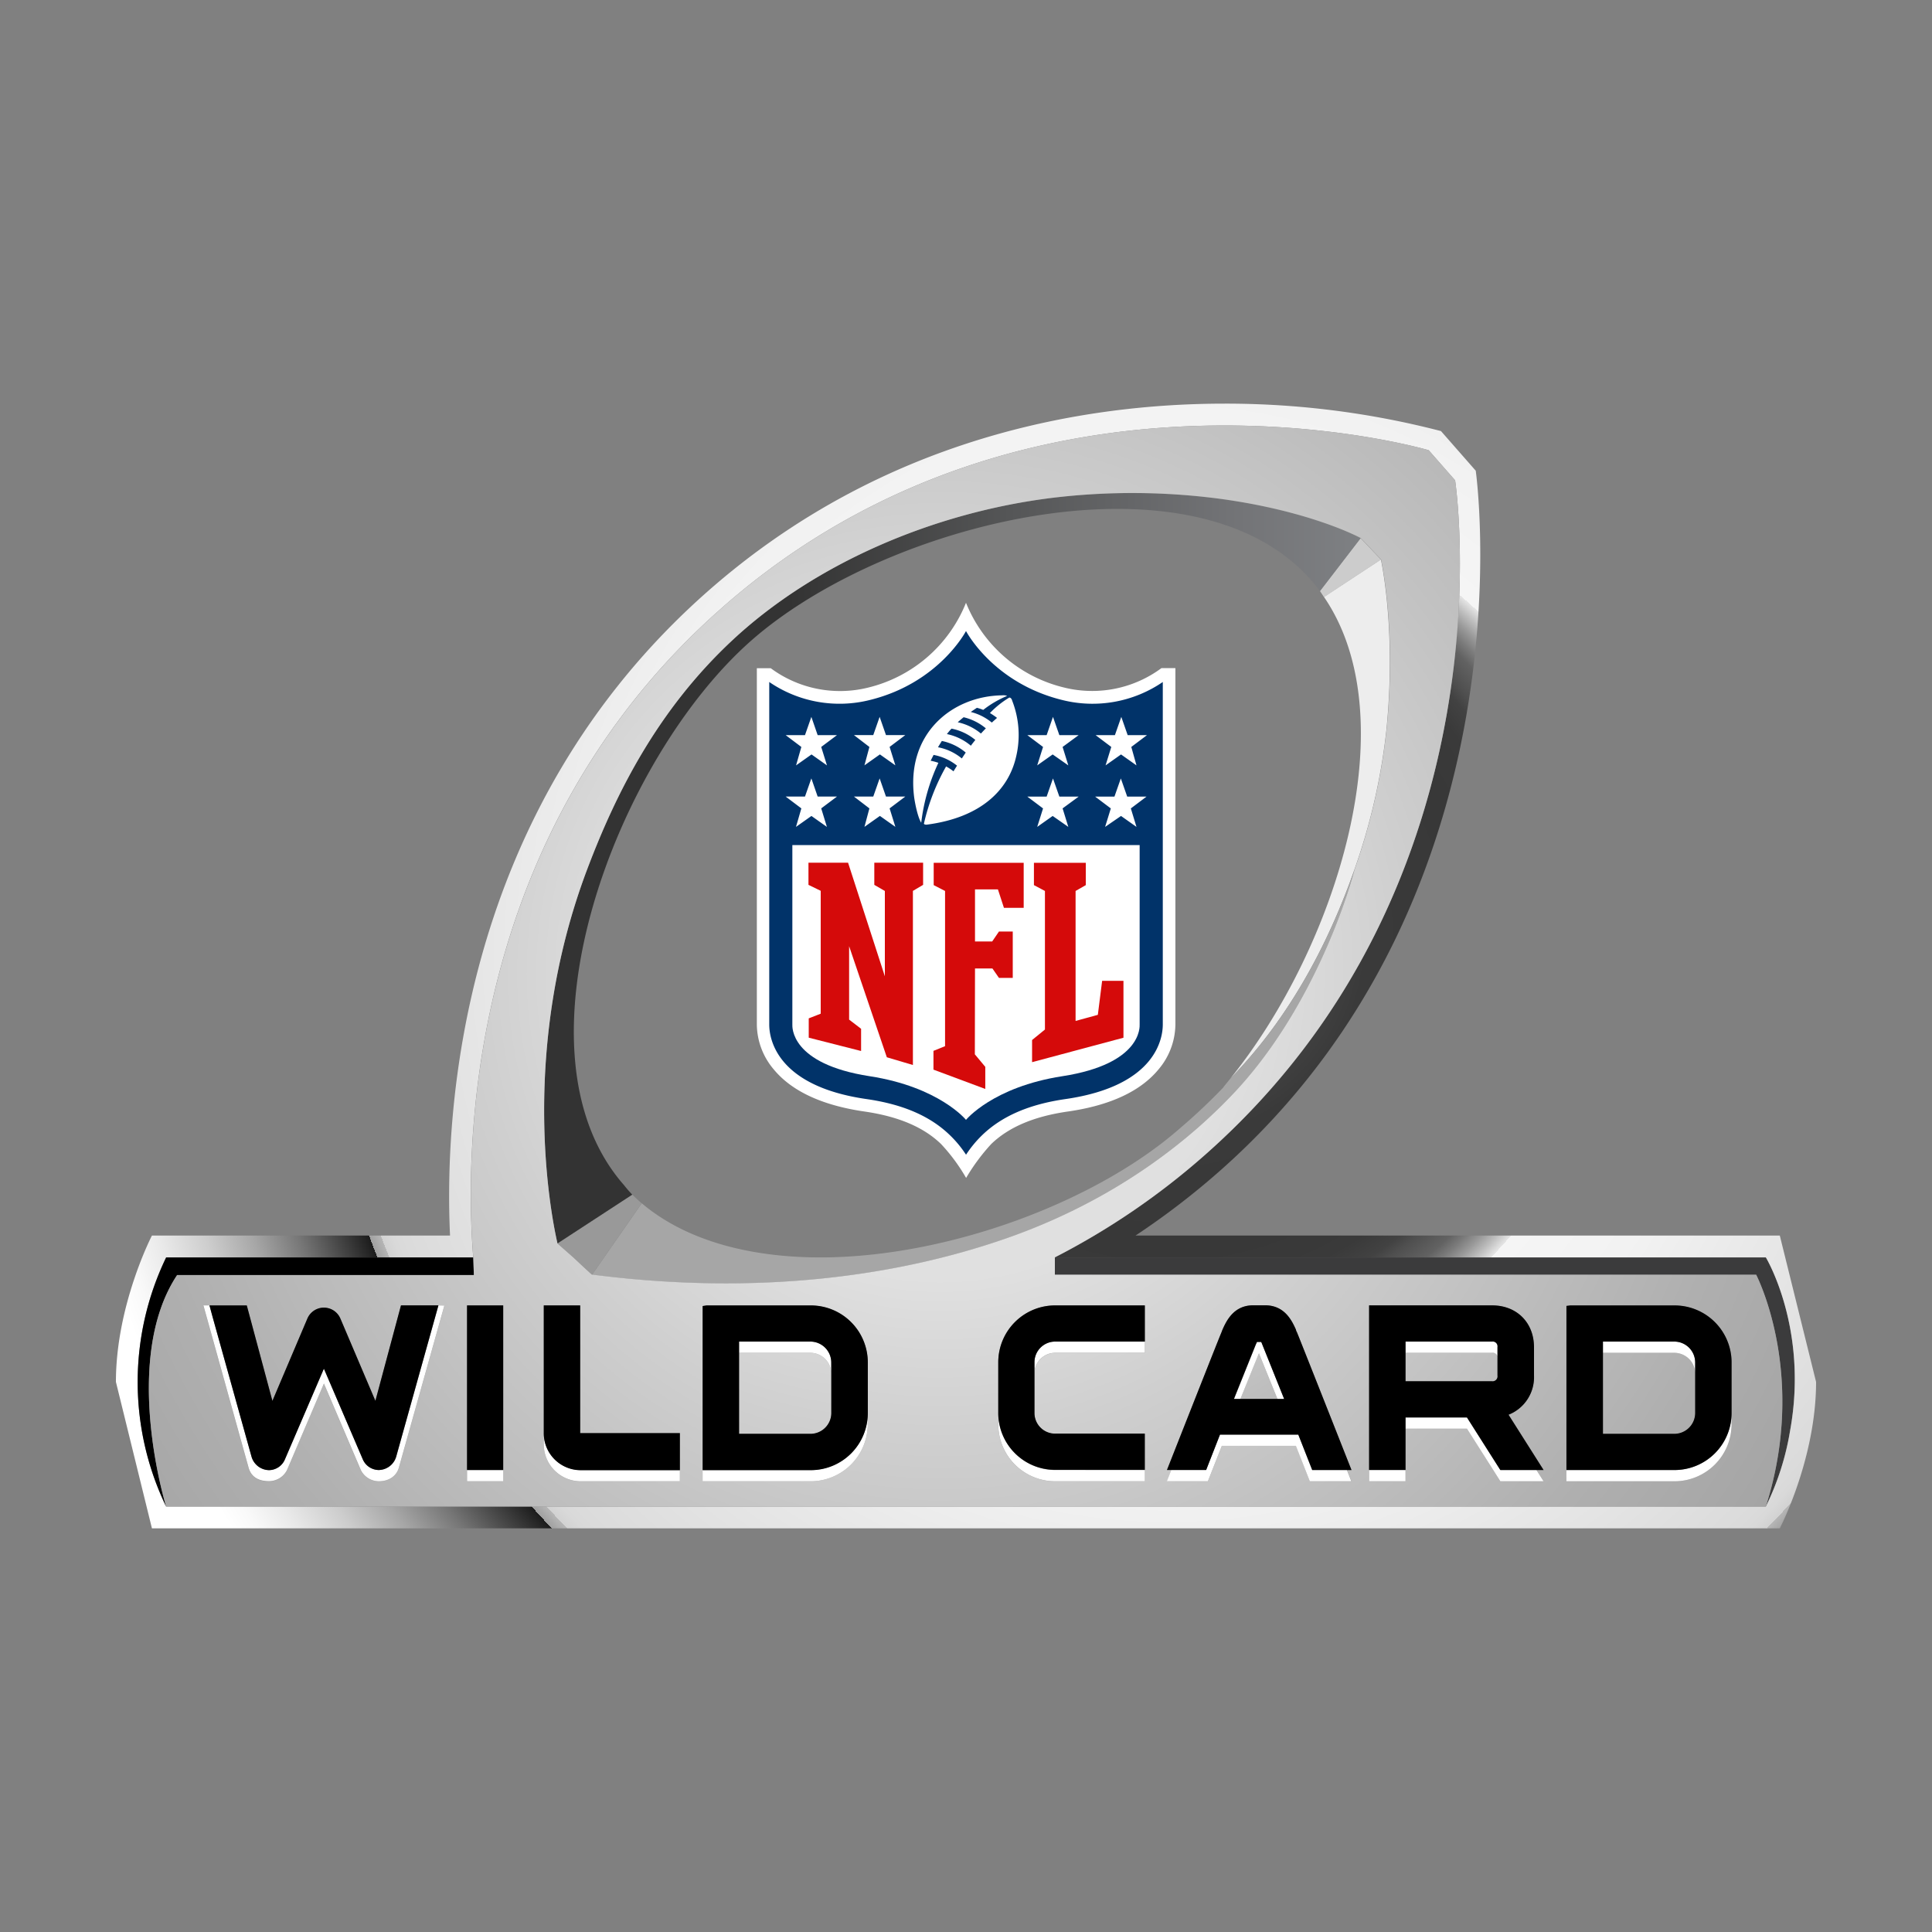<svg xmlns="http://www.w3.org/2000/svg" xmlns:xlink="http://www.w3.org/1999/xlink" viewBox="0 0 500 500"><rect x="0" y="0" width="500" height="500" fill="#808080" stroke="none"/><defs><style>.cls-1{fill:none;}.cls-2{fill:#ccc;}.cls-3{fill:#999;}.cls-4{fill:#3b3b3c;}.cls-5{fill:url(#radial-gradient);}.cls-6{fill:url(#radial-gradient-2);}.cls-7,.cls-9{fill:#fff;}.cls-8{fill:#013369;}.cls-9{isolation:isolate;}.cls-10{fill:#d50a0a;}.cls-11{fill:url(#linear-gradient);}.cls-12{fill:#ededed;}.cls-13{fill:#a6a6a6;}.cls-14{fill:url(#radial-gradient-3);}.cls-15{fill:url(#radial-gradient-4);}.cls-16{fill:url(#radial-gradient-5);}.cls-17{fill:url(#radial-gradient-6);}.cls-18{fill:url(#radial-gradient-7);}</style><radialGradient id="radial-gradient" cx="352.07" cy="139.25" r=".06" gradientUnits="userSpaceOnUse"><stop offset=".3" stop-color="#e0e0e0"/><stop offset=".35" stop-color="#d7d7d7"/><stop offset=".65" stop-color="#a4a4a4"/><stop offset=".87" stop-color="#848484"/><stop offset="1" stop-color="#787878"/></radialGradient><radialGradient id="radial-gradient-2" cx="302.03" cy="243.48" r="285.92" gradientUnits="userSpaceOnUse"><stop offset=".05" stop-color="#e8e8e8"/><stop offset=".05" stop-color="#d3d3d3"/><stop offset=".07" stop-color="#afafaf"/><stop offset=".08" stop-color="#8f8f8f"/><stop offset=".09" stop-color="#737373"/><stop offset=".11" stop-color="#5d5d5d"/><stop offset=".13" stop-color="#4c4c4c"/><stop offset=".15" stop-color="#414141"/><stop offset=".18" stop-color="#3a3a3a"/><stop offset=".28" stop-color="#383838"/><stop offset=".32" stop-color="#3a3a3a"/><stop offset=".34" stop-color="#424242"/><stop offset=".35" stop-color="#4f4f4f"/><stop offset=".37" stop-color="#626262"/><stop offset=".38" stop-color="#7b7b7b"/><stop offset=".39" stop-color="#999"/><stop offset=".4" stop-color="#bdbdbd"/><stop offset=".41" stop-color="#e5e5e5"/><stop offset=".41" stop-color="#f5f5f5"/><stop offset=".5" stop-color="#f2f2f2"/><stop offset=".74" stop-color="#dbdbdb"/><stop offset=".75" stop-color="#d9d9d9"/><stop offset=".76" stop-color="#d2d2d2"/><stop offset=".76" stop-color="#c7c7c7"/><stop offset=".76" stop-color="#b6b6b6"/><stop offset=".77" stop-color="#a0a0a0"/><stop offset=".77" stop-color="#848484"/><stop offset=".77" stop-color="#646464"/><stop offset=".77" stop-color="#404040"/><stop offset=".77" stop-color="#1c1c1c"/><stop offset=".79" stop-color="#3b3b3b"/><stop offset=".83" stop-color="#767676"/><stop offset=".87" stop-color="#a7a7a7"/><stop offset=".91" stop-color="#cdcdcd"/><stop offset=".95" stop-color="#e9e9e9"/><stop offset=".98" stop-color="#f9f9f9"/><stop offset="1" stop-color="#fff"/></radialGradient><linearGradient id="linear-gradient" x1="140.81" y1="224.7" x2="352.12" y2="224.7" gradientUnits="userSpaceOnUse"><stop offset=".3" stop-color="#333"/><stop offset=".57" stop-color="#555657"/><stop offset=".85" stop-color="#737477"/><stop offset="1" stop-color="#7e8083"/></linearGradient><radialGradient id="radial-gradient-3" cx="230.71" cy="252.09" r="256.83" gradientUnits="userSpaceOnUse"><stop offset=".3" stop-color="#e0e0e0"/><stop offset=".46" stop-color="#cfcfcf"/><stop offset=".81" stop-color="#afafaf"/><stop offset="1" stop-color="#a3a3a3"/></radialGradient><radialGradient id="radial-gradient-4" cx="257.28" cy="252.09" r="256.83" xlink:href="#radial-gradient-3"/><radialGradient id="radial-gradient-5" cx="257.28" cy="252.09" r="256.83" gradientUnits="userSpaceOnUse"><stop offset=".3" stop-color="#e0e0e0"/><stop offset=".34" stop-color="#d9d9d9"/><stop offset=".64" stop-color="#a6a6a6"/><stop offset=".87" stop-color="#868686"/><stop offset="1" stop-color="#7a7a7a"/></radialGradient><radialGradient id="radial-gradient-6" cx="243.23" cy="252.09" r="261.92" xlink:href="#radial-gradient-3"/><radialGradient id="radial-gradient-7" cx="257.28" cy="252.09" r="256.83" xlink:href="#radial-gradient-3"/></defs><title>Wild Card</title><g id="Layer_1-2"><path class="cls-1" d="M0 0h500v500h-500z"/><path class="cls-2" d="M341.78 153.22l.85 1.29h.02l14.73-9.7-5.26-5.54-10.52 13.68.18.27z"/><path class="cls-3" d="M166.05 311.41c-.7-.6-1.76-1.61-2.42-2.24l-19.36 12.63 4.09 3.6 4.85 4.49z"/><path class="cls-4" d="M457 325.41h-184v4.49h181.49s13.41 25.71 2.49 60a69.82 69.82 0 0 0 6.28-19.63c4.83-26.5-6.26-44.86-6.26-44.86z"/><path class="cls-5" d="M352 139.24h.08-.11z"/><path class="cls-6" d="M460.61 319.76h-166.74a198.26 198.26 0 0 0 21.58-16.52c82-72.18 66.47-181.42 66.47-181.42l-9-10.26a221.67 221.67 0 0 0-56-7.1c-35.86 0-88.17 8.42-133.74 48.56-64.7 56.98-68.18 135.85-66.71 166.74h-77.15s-9.32 17.99-9.32 37.88l9.32 37.89h421.29s9.39-18 9.39-37.89l-9.39-37.88zm-3.61 70.13h-414a74.2 74.2 0 0 1 0-64.48h79.47c-2.1-25.94-2.82-109 64.4-168.14 80.6-71 182.87-40.75 182.87-40.75l6.84 7.79s15.74 103.69-64.86 174.69a188.59 188.59 0 0 1-38.72 26.41h184s11.11 18.37 6.28 44.85a69.82 69.82 0 0 1-6.28 19.63z"/><path d="M45.84 330h76.79l-.15-4.57h-79.48a74.2 74.2 0 0 0 0 64.48s-11.75-37.91 2.84-59.91z"/><path class="cls-7" d="M300.58 172.91a30.13 30.13 0 0 1-25 5.07 36.59 36.59 0 0 1-25.58-21.98 36.57 36.57 0 0 1-25.54 22 30.14 30.14 0 0 1-25-5.07h-3.59v92.26a18.23 18.23 0 0 0 4.35 11.54c4.68 5.69 12.61 9.36 23.57 10.94 8.72 1.28 15.18 4 19.73 8.38a47.1 47.1 0 0 1 6.51 8.8 51.11 51.11 0 0 1 6.52-8.8c4.54-4.36 11-7.11 19.74-8.38 11-1.57 18.88-5.25 23.56-10.94a18.26 18.26 0 0 0 4.34-11.54v-92.28z"/><path class="cls-8" d="M300.93 176.5a32.19 32.19 0 0 1-26.15 4.63c-17.85-4.45-24.78-17.82-24.78-17.82s-6.92 13.37-24.77 17.82a32.2 32.2 0 0 1-26.15-4.63v88.67c0 3 1.26 15.81 25.13 19.26 9.44 1.35 16.47 4.4 21.53 9.26a29.09 29.09 0 0 1 4.27 5.15 29.5 29.5 0 0 1 4.26-5.15c5.08-4.86 12.1-7.91 21.53-9.26 23.86-3.46 25.12-16.24 25.13-19.26z"/><path class="cls-9" d="M250 289.82s6.93-8.52 24.94-11.3c20.62-3.19 20-12.86 20-13.36v-46.45h-89.88v46.45c0 .5-.62 10.17 20 13.36 18.02 2.78 24.94 11.3 24.94 11.3z"/><path class="cls-10" d="M229 252.67v-22.09l-2.73-1.58v-5.73h12.63v5.73l-2.64 1.56v45.06l-6.75-2-9.76-28.75v19l3.1 2.38v5.75l-13.55-3.45v-5l3.1-1.21v-31.8l-3.17-1.54v-5.73h10.25zM252.29 272.86l2.7 3.24v5.72l-13.41-5v-4.86l3-1.21v-40.17l-2.94-1.51v-5.78h23.29v11.66h-5.11l-1.56-4.78h-5.93v13.48h4.45l1.75-2.57h3.57v12h-3.57l-1.69-2.44h-4.51zM267.1 274.89v-5.73l3.33-2.72v-35.86l-2.85-1.51v-5.78h13.42v5.78l-2.64 1.51v33.64l5.76-1.58 1.11-8.8h5.52v14.72z"/><path class="cls-7" d="M207.39 209.21l-4.06-3.06h5l1.65-4.7 1.63 4.7h5l-4.08 3.06 1.47 4.79-4-2.83-4 2.83zM225 209.21l-4-3.06h5l1.65-4.7 1.64 4.7h5l-4.06 3.06 1.49 4.78-4-2.83-4 2.83zM207.39 193.31l-4.06-3.06h5l1.65-4.72 1.63 4.72h5l-4.08 3.06 1.49 4.77-4-2.83-4 2.83zM225 193.31l-4-3.07h5l1.65-4.72 1.64 4.72h5l-4.06 3.06 1.49 4.77-4-2.83-4 2.83zM294.12 214l-4-2.83-4.12 2.83 1.48-4.78-4.06-3.06h5l1.65-4.7 1.65 4.7h5l-4.06 3.06zM276.48 214l-4.05-2.83-4 2.83 1.51-4.78-4.07-3.06h5l1.64-4.7 1.65 4.7h5l-4.16 3.05zM294.12 198.08l-4-2.83-4 2.83 1.48-4.77-4.06-3.06h5l1.65-4.72 1.65 4.72h5l-4.06 3.06zM276.48 198.08l-4.05-2.83-4 2.83 1.51-4.77-4.07-3.06h5l1.64-4.72 1.65 4.72h5l-4.16 3.06zM261.19 180.54a23.84 23.84 0 0 0-5 4 16.44 16.44 0 0 1 1.84 1.25l-1.35 1.21a13.79 13.79 0 0 0-5.44-2.74c.51-.37 1.05-.72 1.58-1.08a11.71 11.71 0 0 1 1.64.54 26.46 26.46 0 0 1 6.19-3.62 2.73 2.73 0 0 0-1.23-.15c-13 .15-25.07 9.91-22.81 26.58.27 1.76.93 5 1.8 6.39a50.62 50.62 0 0 1 4.44-15.5 13.05 13.05 0 0 0-2-.54l.76-1.51a13.72 13.72 0 0 1 6.07 2.78c-.42.67-.71 1.12-.91 1.47a14.11 14.11 0 0 0-1.92-1.27 54.46 54.46 0 0 0-5.74 14.81c0 .18.42.29.73.26 14.3-1.86 21-9.17 23-17.06a24.32 24.32 0 0 0-.88-15c-.09-.36-.34-.86-.77-.82zm-12.27 15.75a13.55 13.55 0 0 0-6.17-2.9s.65-1.08 1-1.63a13.93 13.93 0 0 1 6.18 3l-1.01 1.52zm2.33-3.31a14 14 0 0 0-6.19-3c.36-.46.78-1 1.2-1.41a13.82 13.82 0 0 1 6.16 2.93c-.42.5-.8 1-1.17 1.5zm2.61-3.14a13.94 13.94 0 0 0-6-2.92c.52-.48 1.05-.92 1.53-1.3a14 14 0 0 1 5.75 2.88c-.44.43-.86.9-1.28 1.34z"/><path class="cls-11" d="M151.94 225c-17.35 46-9.76 87.67-7.67 96.8l19.36-12.63a31.64 31.64 0 0 1-2.12-2.44c-30.67-34.83-1.93-110.26 32.89-140.93 27.85-24.53 84.21-42.11 121.37-30.36 9.31 2.94 17.41 7.73 23.56 14.71.87 1 2.28 2.81 2.28 2.81l10.52-13.68h-.08.11s-12.52-6.89-36.18-10.14a172.77 172.77 0 0 0-43.6-.29c-30.73 3.75-61.6 16.94-83 37-18.99 17.74-29.79 38.88-37.44 59.15z"/><path class="cls-12" d="M357.38 144.81l-14.73 9.69c21.75 31.78 3.19 90.6-24.2 124.58 15.62-16 25.65-35.69 32.06-54a160.88 160.88 0 0 0 8.27-36c2.22-22-.21-38.45-1.4-44.27z"/><path class="cls-13" d="M318.45 279.09c-.62.76-1.23 1.53-1.85 2.27l.15-.09a152.34 152.34 0 0 1-11.27 10.64c-21.21 18.69-58.61 33-91.54 33.5h-3c-17.32-.21-33.49-4.4-44.85-14l-12.85 18.48c44 5.66 79.9 0 106.43-9.12 30.22-10.39 49.5-27.09 59.77-38 19.22-20.46 28.69-48.54 31.1-57.66-6.44 18.29-16.47 38-32.09 53.98z"/><path class="cls-1" d="M259.64 320.77c30.22-10.39 49.5-27.09 59.77-38 19.22-20.46 28.69-48.54 31.1-57.66a160.88 160.88 0 0 0 8.27-36c2.25-22-.21-38.46-1.39-44.28l-5.26-5.54s-12.52-6.89-36.18-10.14a172.77 172.77 0 0 0-43.6-.29c-30.73 3.75-61.6 16.94-83 37-19 17.79-29.79 38.93-37.44 59.19-17.35 46-9.76 87.67-7.67 96.8l4.09 3.6s3.85 3.6 4.85 4.49c44.01 5.61 79.93-.05 106.46-9.17zM153.21 329.89z"/><path class="cls-14" d="M209.83 350.11h-18.56v21h18.55a5.41 5.41 0 0 0 5.31-5.37v-10.26a5.42 5.42 0 0 0-5.3-5.37z"/><path class="cls-15" d="M386.15 350.11h-22.4v7.36h22.39a1.28 1.28 0 0 0 1.41-1.47v-4.5a1.24 1.24 0 0 0-1.4-1.39z"/><path class="cls-16" d="M320.99 362.09h9.62l-4.81-11.86-4.81 11.86z"/><path class="cls-17" d="M454.49 329.89h-181.49v-4.49a188.59 188.59 0 0 0 38.72-26.4c80.6-71 64.87-174.7 64.87-174.7l-6.84-7.79s-102.27-30.24-182.86 40.75c-67.22 59.19-66.5 142.2-64.4 168.14l.15 4.57h-76.8c-14.59 22.03-2.84 59.92-2.84 59.92h414c10.91-34.29-2.51-60-2.51-60zm-351.27 50c-.56 2-2.41 3.48-5.21 3.48a5.24 5.24 0 0 1-4.61-2.82l-9.58-22.44-9.57 22.42a5.22 5.22 0 0 1-4.62 2.84c-3.23 0-4.74-1.46-5.3-3.48l-11.69-42h11.23l6.63 24.7 9.07-21.34a4.64 4.64 0 0 1 8.52 0l9.07 21.32 6.62-24.7h11.23zm27-39.12v42.6h-9.36v-45.53h9.36zm23-10.86c-1-.88-4.85-4.49-4.85-4.49l-4.09-3.6c-2.09-9.14-9.68-50.83 7.67-96.8 7.65-20.27 18.46-41.41 37.44-59.19 21.37-20 52.24-33.21 83-37a172.77 172.77 0 0 1 43.6.29c23.65 3.25 36.18 10.14 36.18 10.14l5.26 5.54c1.19 5.82 3.64 22.26 1.39 44.28a160.88 160.88 0 0 1-8.27 36c-2.41 9.12-11.88 37.19-31.1 57.66-10.27 10.93-29.55 27.62-59.77 38-26.53 9.13-62.45 14.79-106.43 9.12zm22.73 44.09v9.37h-25.56a9.55 9.55 0 0 1-9.66-9.65v-35.88h9.42v33h25.8zm48.62-18.54v13.14a14.76 14.76 0 0 1-14.74 14.75h-28v-45.35l1-.12h27a14.75 14.75 0 0 1 14.74 14.73zm71.71-14.69v9.36h-23.19a5.35 5.35 0 0 0-5.37 5.31v10.36a5.35 5.35 0 0 0 5.37 5.28h23.19v12.28h-23.19a14.72 14.72 0 0 1-14.74-14.68v-16.17a14.72 14.72 0 0 1 14.74-14.67h23.19zm42.72 42.58l-3.61-9.16h-19.17l-3.61 9.16h-10.61l.52-1.31.63-1.6h-1.15l.52-1.31c8.62-21.85 11.85-29.94 13.05-33 .52-1.29.66-1.63.69-1.74 1.12-2.51 3-6.57 8.07-6.57h3.08c5.08 0 6.95 4.05 7.94 6.23l.17.59c0-.21.16.26.66 1.5 1.21 3 4.43 11.13 13.06 33l.52 1.31h-1.14l.63 1.6.51 1.31zm49.3 0l-8.64-13.6h-15.9v13.6h-9.43v-45.51h31.82c6.38 0 10.83 4.46 10.83 10.83v7.33a10.42 10.42 0 0 1-6.57 10.13l1.42 2.24 7.65 12.07h-1.84l1.84 2.91zm59.85-27.91v13.16a14.76 14.76 0 0 1-14.74 14.75h-28v-45.35l1-.12h27a14.75 14.75 0 0 1 14.74 14.73z"/><path class="cls-18" d="M433.4 350.11h-18.56v21h18.56a5.41 5.41 0 0 0 5.31-5.37v-10.28a5.41 5.41 0 0 0-5.31-5.35z"/><path class="cls-9" d="M113.47 337.84l-.81 2.91-10.11 36.25a4.8 4.8 0 0 1-4.55 3.44 4.55 4.55 0 0 1-4.13-2.82l-10.04-23.44-10.07 23.42a4.53 4.53 0 0 1-4.13 2.84 4.8 4.8 0 0 1-4.53-3.44l-10.1-36.25-.79-2.91h-1.56l11.69 42c.56 2 2.07 3.48 5.3 3.48a5.22 5.22 0 0 0 4.62-2.84l9.57-22.42 9.58 22.44a5.24 5.24 0 0 0 4.59 2.85c2.8 0 4.64-1.46 5.21-3.48l11.79-42z"/><path d="M65.1 377a4.8 4.8 0 0 0 4.53 3.48 4.53 4.53 0 0 0 4.13-2.84l10.06-23.42 10.06 23.43a4.55 4.55 0 0 0 4.12 2.79 4.8 4.8 0 0 0 4.53-3.48l10.12-36.22.81-2.91h-9.69l-6.62 24.7-9.07-21.32a4.64 4.64 0 0 0-8.52 0l-9.06 21.33-6.63-24.7h-9.66l.79 2.91z"/><path class="cls-9" d="M120.87 380.44h9.36v2.91h-9.36zM140.73 370.79v2.91a9.55 9.55 0 0 0 9.66 9.65h25.56v-2.91h-25.56a9.55 9.55 0 0 1-9.66-9.65zM209.83 380.44h-28v2.91h28a14.76 14.76 0 0 0 14.74-14.75v-2.9a14.76 14.76 0 0 1-14.74 14.74zM209.83 347.2h-18.56v2.91h18.55a5.42 5.42 0 0 1 5.31 5.37v-2.91a5.42 5.42 0 0 0-5.3-5.37zM273.09 380.44a14.72 14.72 0 0 1-14.73-14.63v2.86a14.72 14.72 0 0 0 14.74 14.68h23.19v-9.35 6.46zM296.28 347.2h-23.19a5.35 5.35 0 0 0-5.37 5.31v2.91a5.35 5.35 0 0 1 5.37-5.31h23.19v-9.36zM348.58 380.44h-9l-3.58-9.16h-20.27l-3.61 9.16h-9l-.63 1.6-.52 1.31h10.63l3.61-9.16h19.16l3.61 9.16h10.74l-.51-1.31zM321 362.09l4.81-11.85 4.81 11.85h1.74l-5.62-14c-.15-.38-.25-.61-.32-.76h-1.11c-.07.15-.18.38-.33.76l-5.62 14zM363.75 350.11h22.39a1.24 1.24 0 0 1 1.41 1.39v-2.89a1.24 1.24 0 0 0-1.41-1.41h-22.39v10.27zM388.28 380.44l-8.63-13.6h-15.9v13.6h-9.42v2.91h9.42v-13.6h15.9l8.64 13.6h11.19l-1.85-2.91h-9.35zM414.84 350.11h18.56a5.41 5.41 0 0 1 5.31 5.35v-2.89a5.41 5.41 0 0 0-5.31-5.37h-18.56v23.87zM448.13 365.7a14.76 14.76 0 0 1-14.74 14.74h-28v2.91h28a14.76 14.76 0 0 0 14.74-14.75v-2.9z"/><path d="M120.87 340.75v39.69h9.36v-42.6h-9.36v2.91zM150.15 340.75v-2.91h-9.42v33a9.55 9.55 0 0 0 9.66 9.65h25.56v-9.58h-25.8zM181.85 338v42.48h28a14.76 14.76 0 0 0 14.74-14.74v-13.17a14.75 14.75 0 0 0-14.74-14.73h-27zm33.3 17.52v10.18a5.41 5.41 0 0 1-5.31 5.37h-18.57v-23.87h18.55a5.42 5.42 0 0 1 5.31 5.37zM267.72 352.51a5.35 5.35 0 0 1 5.37-5.31h23.19v-9.36h-23.19a14.72 14.72 0 0 0-14.74 14.67v13.25a14.72 14.72 0 0 0 14.73 14.63h23.19v-9.37h-23.18a5.35 5.35 0 0 1-5.37-5.28v-13.23zM315.73 371.28h20.27l3.61 9.16h10.16l-.52-1.31c-8.62-21.85-11.85-29.94-13.06-33-.5-1.23-.67-1.7-.66-1.5l-.17-.59c-1-2.18-2.85-6.23-7.94-6.23h-3.08c-5.1 0-7 4.07-8.07 6.57 0 .11-.17.45-.69 1.74-1.21 3-4.43 11.13-13.05 33l-.52 1.31h10.15zm9.55-24h1.11c.07.15.18.38.32.76l5.62 14h-13l5.62-14 .34-.72zM363.75 366.84h15.9l8.64 13.6h11.19l-7.65-12.07-1.42-2.24a10.42 10.42 0 0 0 6.59-10.13v-7.34c0-6.38-4.46-10.83-10.83-10.83h-31.85v42.6h9.43zm0-19.64h22.39a1.24 1.24 0 0 1 1.41 1.41v7.39a1.28 1.28 0 0 1-1.41 1.47h-22.39zM448.13 365.7v-13.13a14.75 14.75 0 0 0-14.74-14.73h-27l-1 .12v42.48h28a14.76 14.76 0 0 0 14.74-14.74zm-33.29-18.5h18.56a5.41 5.41 0 0 1 5.31 5.37v13.13a5.41 5.41 0 0 1-5.31 5.37h-18.56z"/></g></svg>
